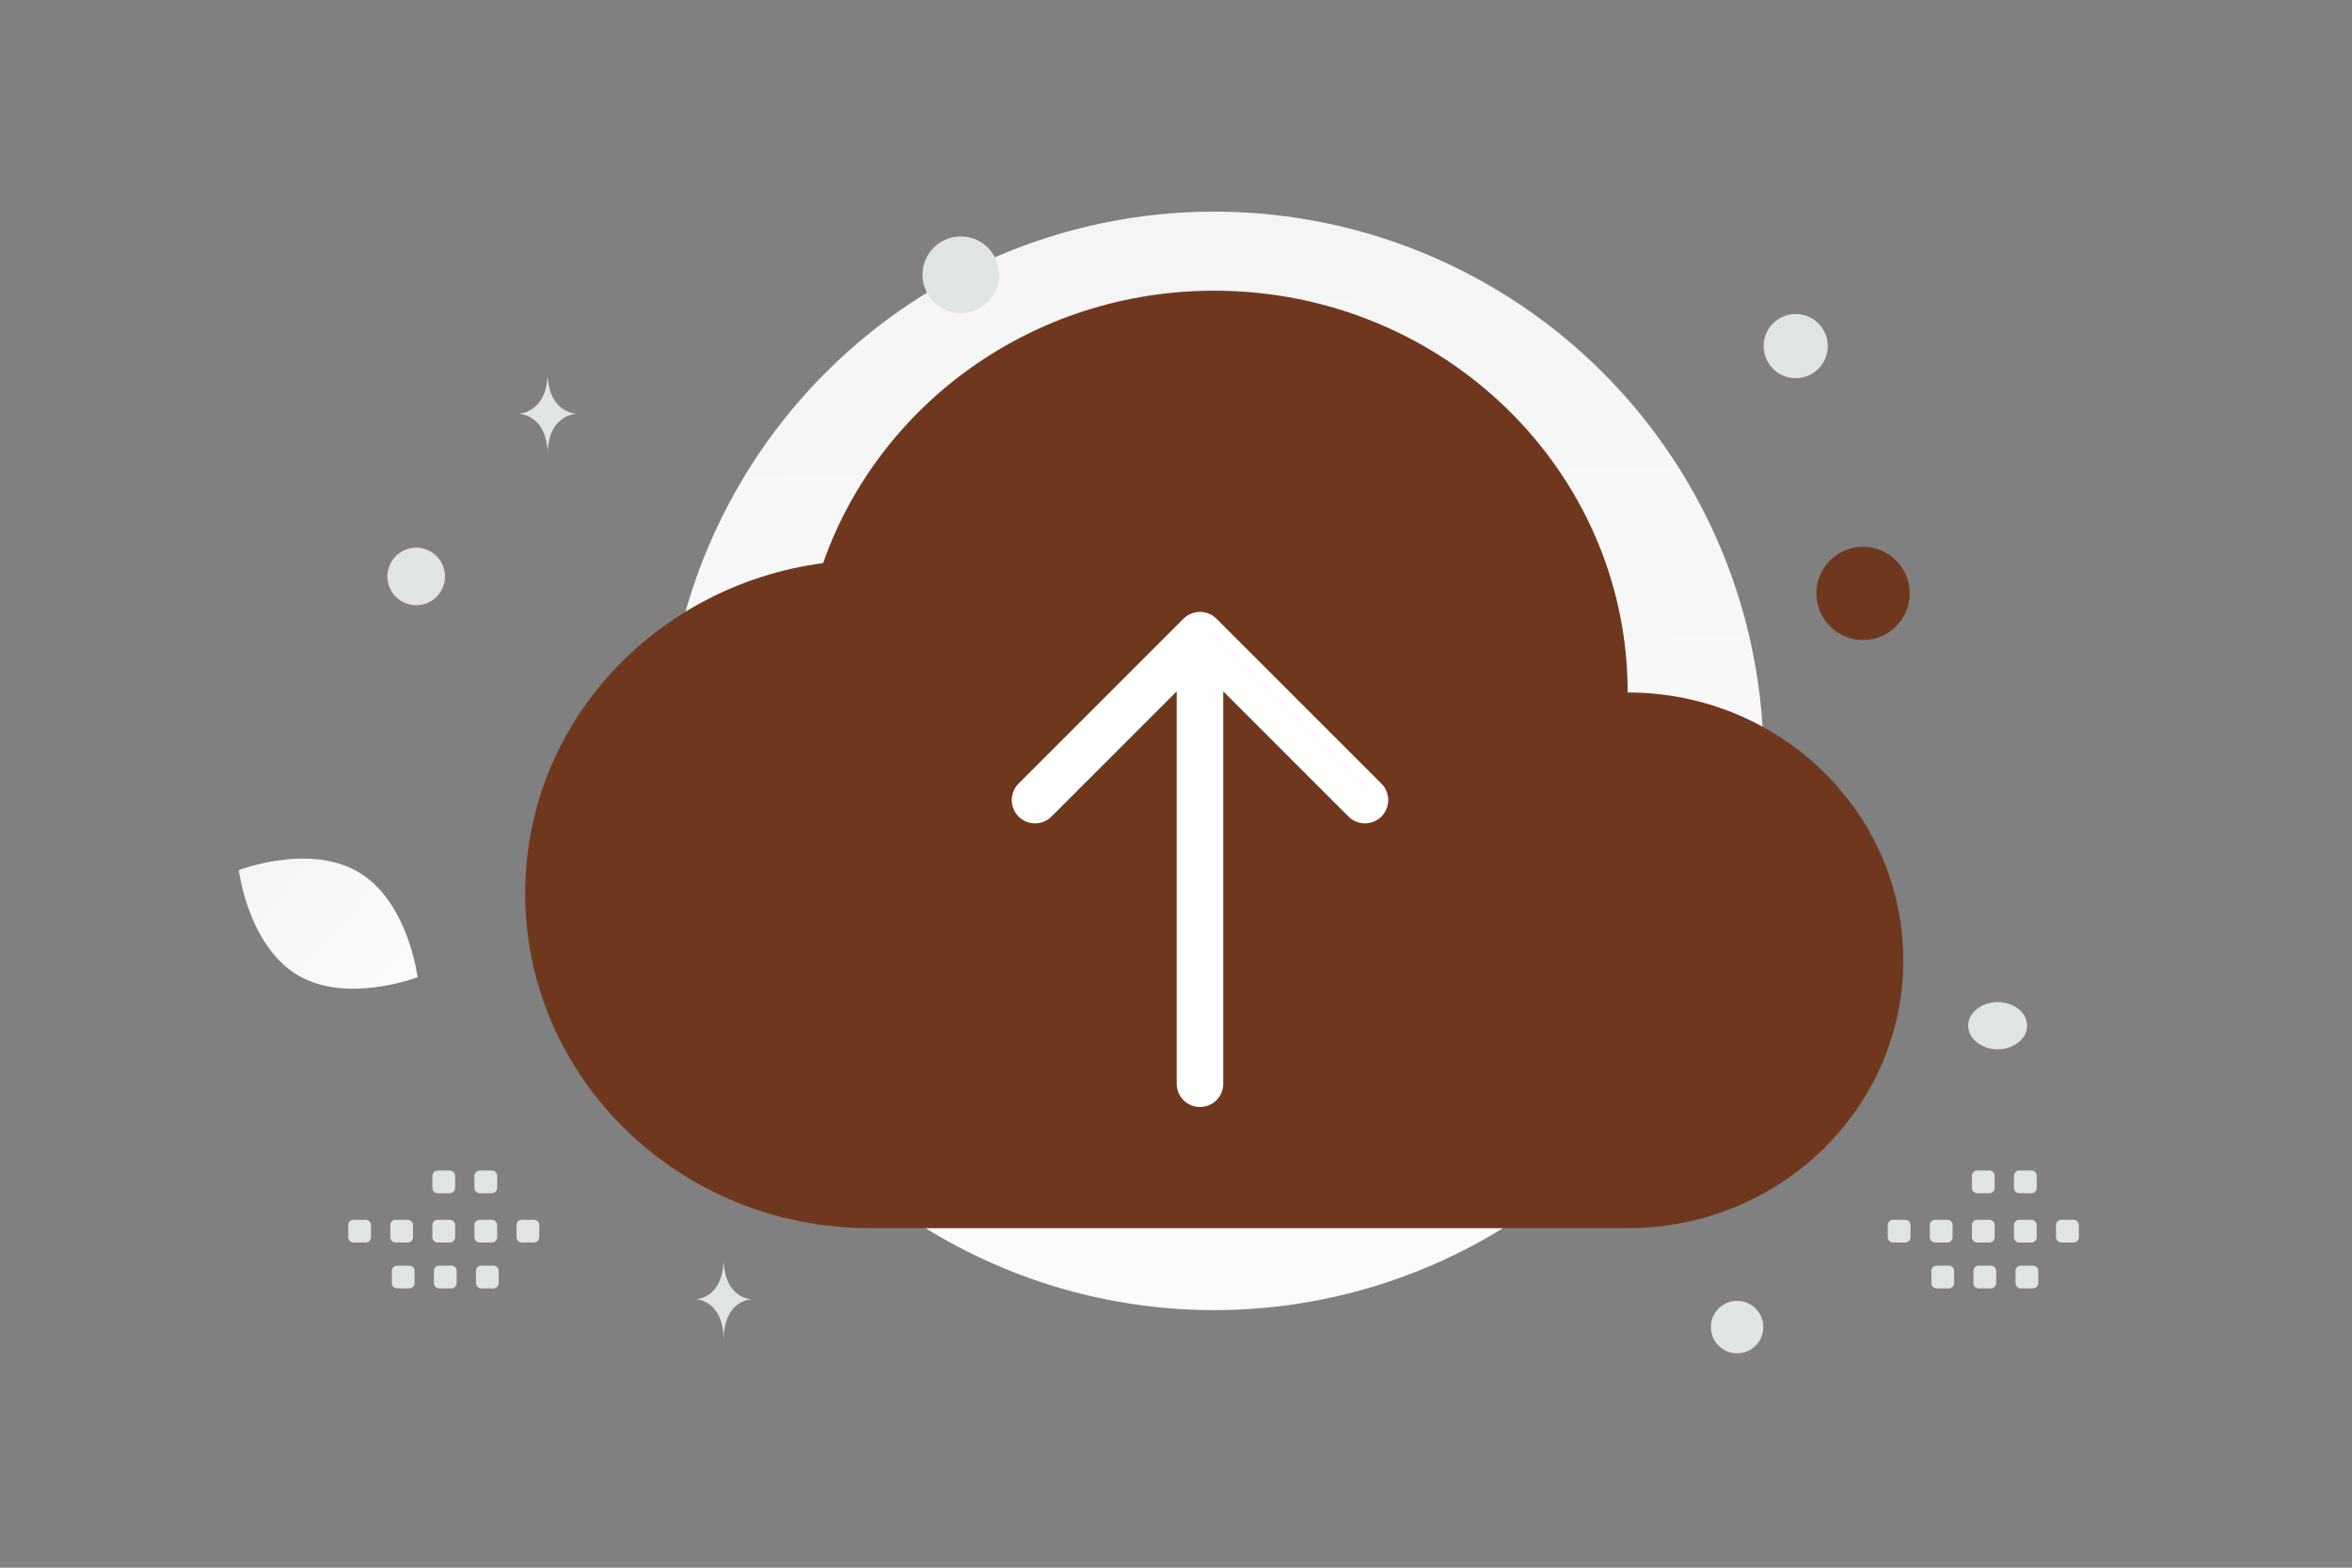 <svg width="900" height="600" viewBox="0 0 900 600" fill="none" xmlns="http://www.w3.org/2000/svg"><rect x="0" y="0" width="900" height="600" fill="#808080" stroke="none"/><path fill="transparent" d="M0 0h900v600H0z"/><circle cx="464.632" cy="291.213" r="210.213" fill="url(#a)"/><path d="M113.808 373.146c18.887 11.32 45.984.856 45.984.856s-3.543-28.813-22.442-40.12c-18.887-11.32-45.972-.869-45.972-.869s3.543 28.814 22.43 40.133z" fill="url(#b)"/><circle cx="712.899" cy="227.112" r="17.851" transform="rotate(180 712.899 227.112)" fill="#6f381e"/><circle cx="338.529" cy="227.213" r="14.695" transform="rotate(180 338.529 227.213)" fill="#6f381e"/><circle r="10.041" transform="matrix(-1 0 0 1 664.707 507.916)" fill="#E1E4E5"/><circle r="12.273" transform="matrix(-1 0 0 1 687.129 132.455)" fill="#E1E4E5"/><circle r="11.021" transform="scale(1 -1) rotate(-75 -64.128 -214.086)" fill="#E1E4E5"/><circle r="14.661" transform="matrix(-1 0 0 1 367.648 105.151)" fill="#E1E4E5"/><ellipse rx="11.278" ry="9.022" transform="matrix(-1 0 0 1 764.41 392.562)" fill="#E1E4E5"/><path d="M209.464 144.654h.161c.951 13.48 10.976 13.687 10.976 13.687s-11.055.216-11.055 15.791c0-15.575-11.054-15.791-11.054-15.791s10.021-.207 10.972-13.687zm67.354 338.969h.154c.913 13.439 10.538 13.646 10.538 13.646s-10.613.215-10.613 15.744c0-15.529-10.613-15.744-10.613-15.744s9.62-.207 10.534-13.646z" fill="#E1E4E5"/><path fill-rule="evenodd" clip-rule="evenodd" d="M314.971 215.515c-64.31 8.534-114.012 61.559-114.012 126.398 0 70.76 59.036 128.141 131.836 128.141h290.04c58.245 0 105.469-45.9 105.469-102.513 0-56.612-47.224-102.512-105.469-102.512 0-84.932-70.823-153.77-158.204-153.77-69.53 0-128.434 43.645-149.66 104.256z" fill="#6f381e"/><path d="m396.059 306.213 63.118-63.117 63.117 63.117m-63.117 108.562v-166.63" stroke="#fff" stroke-width="17.816" stroke-linecap="round" stroke-linejoin="round"/><path fill-rule="evenodd" clip-rule="evenodd" d="M135.286 466.845h4.642c1.122 0 2.026.913 2.026 2.026v4.643a2.028 2.028 0 0 1-2.026 2.026h-4.642a2.034 2.034 0 0 1-2.026-2.026v-4.643a2.02 2.02 0 0 1 2.026-2.026zm16.093 0h4.642c1.113 0 2.027.913 2.027 2.026v4.643a2.029 2.029 0 0 1-2.027 2.026h-4.642a2.034 2.034 0 0 1-2.026-2.026v-4.643c0-1.113.913-2.026 2.026-2.026zm16.106 0h4.642c1.113 0 2.026.913 2.026 2.026v4.643a2.028 2.028 0 0 1-2.026 2.026h-4.642a2.034 2.034 0 0 1-2.026-2.026v-4.643a2.02 2.02 0 0 1 2.026-2.026zm16.094 0h4.642c1.113 0 2.026.913 2.026 2.026v4.643a2.028 2.028 0 0 1-2.026 2.026h-4.642a2.037 2.037 0 0 1-2.036-2.026v-4.643a2.049 2.049 0 0 1 2.036-2.026zm16.096 0h4.642c1.123 0 2.036.913 2.036 2.026v4.643a2.03 2.03 0 0 1-2.036 2.026h-4.642a2.034 2.034 0 0 1-2.026-2.026v-4.643c0-1.113.913-2.026 2.026-2.026zm-47.705 17.551h4.642c1.113 0 2.026.913 2.026 2.026v4.652a2.034 2.034 0 0 1-2.026 2.026h-4.642a2.028 2.028 0 0 1-2.026-2.026v-4.643a2.023 2.023 0 0 1 2.026-2.035zm16.095 0h4.642c1.113 0 2.026.913 2.026 2.026v4.652a2.034 2.034 0 0 1-2.026 2.026h-4.642a2.035 2.035 0 0 1-2.027-2.026v-4.643a2.024 2.024 0 0 1 2.027-2.035zm16.095 0h4.642c1.123 0 2.036.913 2.036 2.026v4.652a2.036 2.036 0 0 1-2.036 2.026h-4.642a2.034 2.034 0 0 1-2.026-2.026v-4.643c0-1.122.913-2.035 2.026-2.035zm-16.675-36.405h4.642c1.113 0 2.026.913 2.026 2.026v4.642a2.028 2.028 0 0 1-2.026 2.027h-4.642a2.034 2.034 0 0 1-2.026-2.027v-4.642a2.02 2.02 0 0 1 2.026-2.026zm16.094 0h4.642c1.113 0 2.026.913 2.026 2.026v4.642a2.028 2.028 0 0 1-2.026 2.027h-4.642a2.037 2.037 0 0 1-2.036-2.027v-4.642a2.049 2.049 0 0 1 2.036-2.026zm540.813 18.854h4.642c1.122 0 2.026.913 2.026 2.026v4.643a2.028 2.028 0 0 1-2.026 2.026h-4.642a2.034 2.034 0 0 1-2.026-2.026v-4.643a2.02 2.02 0 0 1 2.026-2.026zm16.093 0h4.642c1.113 0 2.027.913 2.027 2.026v4.643a2.029 2.029 0 0 1-2.027 2.026h-4.642a2.034 2.034 0 0 1-2.026-2.026v-4.643c0-1.113.913-2.026 2.026-2.026zm16.106 0h4.642c1.113 0 2.026.913 2.026 2.026v4.643a2.028 2.028 0 0 1-2.026 2.026h-4.642a2.034 2.034 0 0 1-2.026-2.026v-4.643a2.02 2.02 0 0 1 2.026-2.026zm16.094 0h4.642c1.113 0 2.026.913 2.026 2.026v4.643a2.028 2.028 0 0 1-2.026 2.026h-4.642a2.037 2.037 0 0 1-2.036-2.026v-4.643a2.049 2.049 0 0 1 2.036-2.026zm16.096 0h4.642c1.123 0 2.036.913 2.036 2.026v4.643a2.03 2.03 0 0 1-2.036 2.026h-4.642a2.034 2.034 0 0 1-2.026-2.026v-4.643c0-1.113.913-2.026 2.026-2.026zm-47.705 17.551h4.642c1.113 0 2.026.913 2.026 2.026v4.652a2.034 2.034 0 0 1-2.026 2.026h-4.642a2.028 2.028 0 0 1-2.026-2.026v-4.643a2.023 2.023 0 0 1 2.026-2.035zm16.095 0h4.642c1.113 0 2.026.913 2.026 2.026v4.652a2.034 2.034 0 0 1-2.026 2.026h-4.642a2.035 2.035 0 0 1-2.027-2.026v-4.643a2.024 2.024 0 0 1 2.027-2.035zm16.095 0h4.642c1.123 0 2.036.913 2.036 2.026v4.652a2.036 2.036 0 0 1-2.036 2.026h-4.642a2.034 2.034 0 0 1-2.026-2.026v-4.643c0-1.122.913-2.035 2.026-2.035zm-16.675-36.405h4.642c1.113 0 2.026.913 2.026 2.026v4.642a2.028 2.028 0 0 1-2.026 2.027h-4.642a2.034 2.034 0 0 1-2.026-2.027v-4.642a2.02 2.02 0 0 1 2.026-2.026zm16.094 0h4.642c1.113 0 2.026.913 2.026 2.026v4.642a2.028 2.028 0 0 1-2.026 2.027h-4.642a2.037 2.037 0 0 1-2.036-2.027v-4.642a2.049 2.049 0 0 1 2.036-2.026z" fill="#E1E4E5"/><defs><linearGradient id="a" x1="473.596" y1="737.141" x2="460.632" y2="-376.352" gradientUnits="userSpaceOnUse"><stop stop-color="#fff"/><stop offset="1" stop-color="#EEE"/></linearGradient><linearGradient id="b" x1="186.896" y1="409.584" x2="34.923" y2="268.382" gradientUnits="userSpaceOnUse"><stop stop-color="#fff"/><stop offset="1" stop-color="#EEE"/></linearGradient></defs></svg>